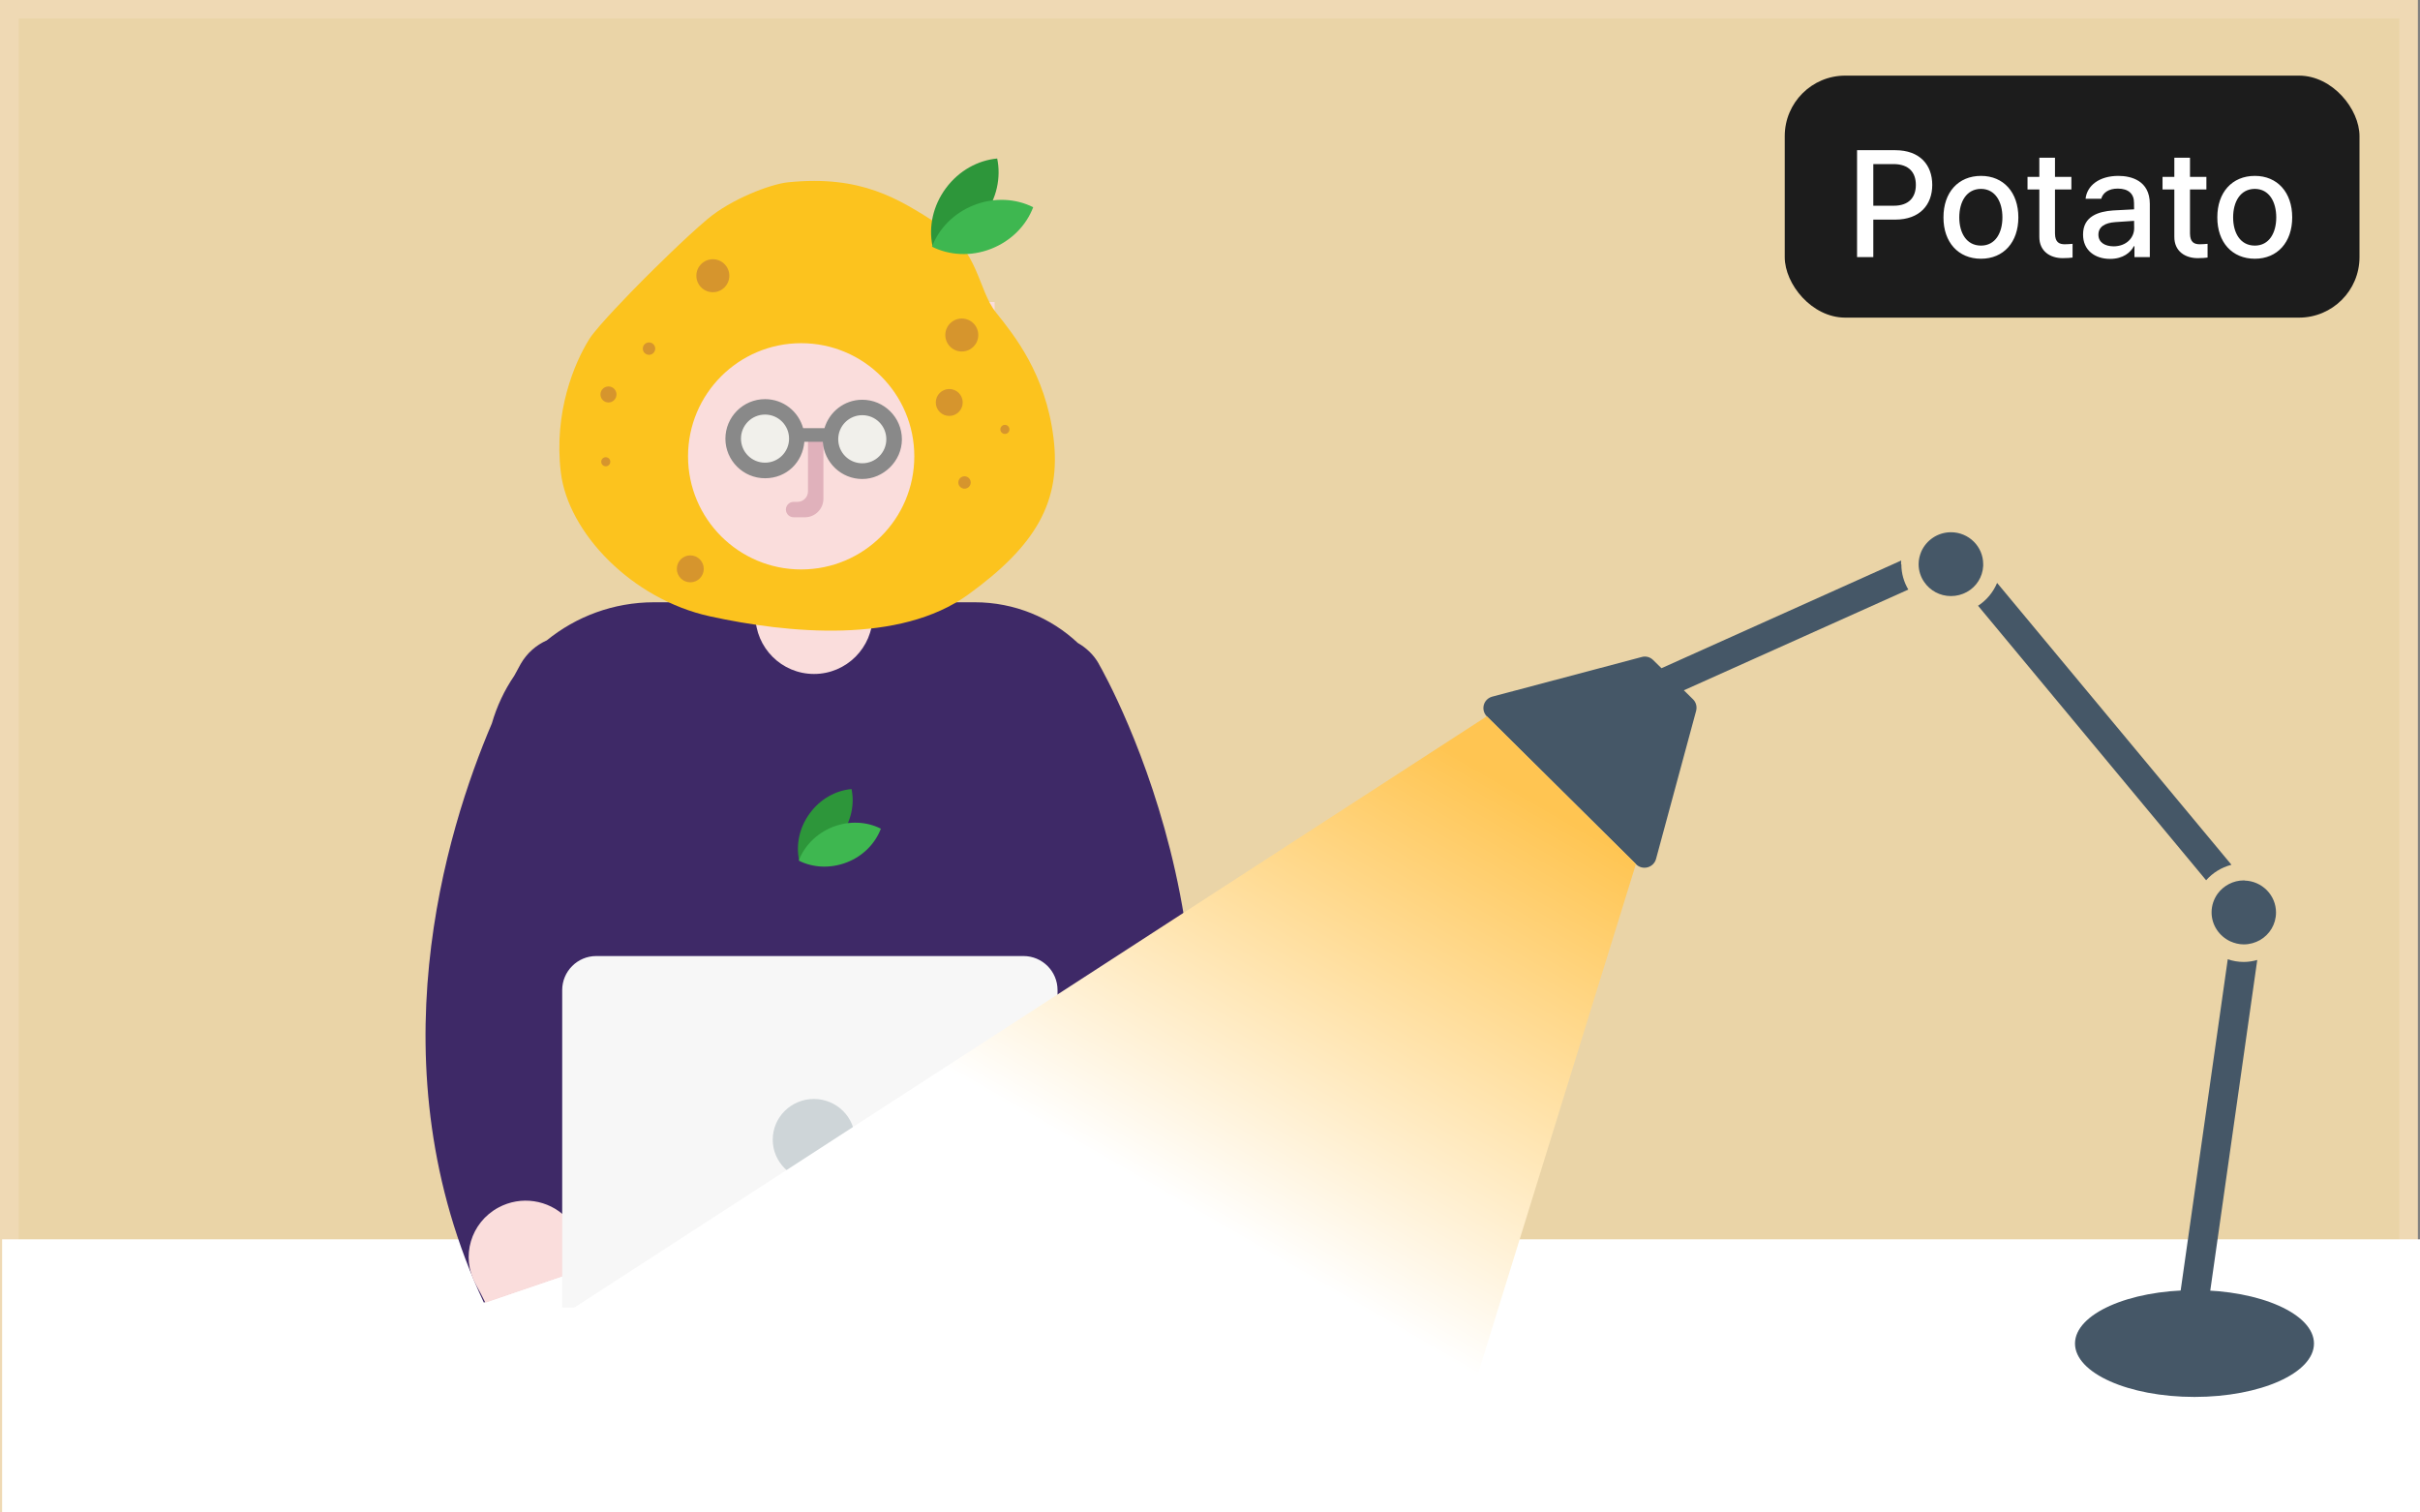 <svg width="160" height="100" viewBox="0 0 160 100" fill="none" xmlns="http://www.w3.org/2000/svg">
<rect x="0" y="0" width="160" height="100" fill="#808080" stroke="none"/>
<g clip-path="url(#clip0_85_1150)">
<path d="M159.25 0.61H0.62V99.38H159.25V0.61Z" fill="#EAD4A7"/>
<path d="M159.86 100H0V0H159.86V100ZM1.24 98.78H158.63V1.22H1.24V98.77V98.78Z" fill="#EFD9B4"/>
<path d="M159.39 82.55H0.76V99.39H159.39V82.55Z" fill="white"/>
<path d="M160 100H0.14V81.94H160V100ZM1.37 98.78H158.76V83.17H1.37V98.78Z" fill="white"/>
<path d="M72.65 43.89C72.31 43.29 71.82 42.83 71.26 42.51C69.48 40.84 67.08 39.82 64.44 39.82H43.25C40.55 39.82 38.08 40.77 36.15 42.34C35.45 42.65 34.84 43.18 34.43 43.89C34.38 43.98 34.23 44.25 34 44.68C33.35 45.63 32.85 46.69 32.52 47.83C29.49 54.93 24.66 70.52 31.99 86.12L39.16 83.67C38.87 83.08 38.6 82.48 38.35 81.89H68.73C68.48 82.49 68.21 83.08 67.92 83.67L75.09 86.12C84.79 65.47 73.17 44.8 72.65 43.9V43.89Z" fill="#3E2967"/>
<path d="M31.45 84.9C30.45 83.09 31.12 80.83 32.95 79.84C34.45 79.03 36.26 79.33 37.41 80.47C37.66 80.72 37.88 81 38.06 81.33C38.49 82.11 38.89 82.9 39.26 83.68L32.09 86.13C31.89 85.72 31.68 85.31 31.45 84.91V84.9Z" fill="#FADDDC"/>
<path d="M75.64 85.05C76.64 83.24 75.97 80.98 74.14 79.99C72.64 79.18 70.83 79.48 69.68 80.62C69.43 80.87 69.21 81.15 69.03 81.48C68.6 82.26 68.2 83.05 67.83 83.83L75 86.28C75.2 85.87 75.41 85.46 75.64 85.06V85.05Z" fill="#FADDDC"/>
<path d="M49.89 19.97H65.76V31.03C65.76 34.55 62.91 37.4 59.39 37.4H59.11C58.33 37.4 57.7 38.03 57.7 38.81V40.68C57.7 42.82 55.96 44.56 53.82 44.56C51.68 44.56 49.95 42.83 49.94 40.69L49.89 19.97Z" fill="#FADDDC"/>
<path d="M52.12 12.05C50.92 12.17 48.32 13.18 46.77 14.49C45.22 15.8 43.14 17.88 42.49 18.53C41.84 19.18 39.51 21.56 38.98 22.39C37.97 23.99 36.6 27.26 37.08 31.24C37.56 35.22 41.77 39.62 46.94 40.75C52.11 41.88 59.48 42.59 64 39.32C68.52 36.05 70.18 33.14 69.65 28.92C69.12 24.7 67.04 22.15 65.85 20.66C64.66 19.17 64.72 16.56 62.05 14.84C59.38 13.12 56.94 11.57 52.13 12.05H52.12Z" fill="#FCC31E"/>
<path d="M52.97 37.65C57.101 37.65 60.45 34.301 60.45 30.17C60.45 26.039 57.101 22.69 52.97 22.69C48.839 22.69 45.49 26.039 45.49 30.17C45.49 34.301 48.839 37.65 52.97 37.65Z" fill="#FADDDC"/>
<path d="M50.6 31.04C51.738 31.04 52.66 30.118 52.66 28.98C52.66 27.842 51.738 26.92 50.6 26.92C49.462 26.92 48.54 27.842 48.54 28.98C48.54 30.118 49.462 31.04 50.6 31.04Z" fill="#F1F0EB"/>
<path d="M57.02 31.04C58.158 31.04 59.08 30.118 59.08 28.98C59.08 27.842 58.158 26.92 57.02 26.92C55.882 26.92 54.96 27.842 54.96 28.98C54.96 30.118 55.882 31.04 57.02 31.04Z" fill="#F1F0EB"/>
<path d="M52.47 34.2H53.22C53.89 34.2 54.44 33.65 54.44 32.98V29.3C54.44 29.02 54.21 28.79 53.93 28.79C53.65 28.79 53.42 29.02 53.42 29.3V32.49C53.42 32.87 53.11 33.18 52.73 33.18H52.47C52.19 33.18 51.96 33.41 51.96 33.69C51.96 33.97 52.19 34.2 52.47 34.2Z" fill="#E0B1BB"/>
<path d="M47.96 29C47.96 30.45 49.14 31.62 50.58 31.62C52.02 31.62 53.07 30.55 53.18 29.21H54.4C54.49 30.58 55.62 31.67 57.01 31.67C58.4 31.67 59.63 30.49 59.63 29.05C59.63 27.6 58.45 26.43 57.01 26.43C55.82 26.43 54.83 27.23 54.51 28.31H53.1C52.79 27.2 51.79 26.39 50.58 26.39C49.13 26.39 47.96 27.57 47.96 29.01V29ZM55.42 29.04C55.42 28.16 56.13 27.45 57.01 27.45C57.89 27.45 58.6 28.16 58.6 29.04C58.6 29.92 57.89 30.63 57.01 30.63C56.13 30.63 55.42 29.92 55.42 29.04ZM48.99 29C48.99 28.12 49.7 27.41 50.58 27.41C51.46 27.41 52.17 28.12 52.17 29C52.17 29.88 51.46 30.59 50.58 30.59C49.7 30.59 48.99 29.88 48.99 29Z" fill="#898989"/>
<path d="M47.13 19.32C47.732 19.32 48.22 18.832 48.22 18.23C48.22 17.628 47.732 17.14 47.13 17.14C46.528 17.14 46.04 17.628 46.04 18.23C46.04 18.832 46.528 19.32 47.13 19.32Z" fill="#D6952D"/>
<path d="M63.59 23.24C64.192 23.24 64.68 22.752 64.68 22.15C64.68 21.548 64.192 21.06 63.59 21.06C62.988 21.06 62.5 21.548 62.5 22.15C62.5 22.752 62.988 23.24 63.59 23.24Z" fill="#D6952D"/>
<path d="M45.64 38.5C46.132 38.5 46.53 38.102 46.53 37.61C46.53 37.118 46.132 36.72 45.64 36.72C45.148 36.72 44.75 37.118 44.75 37.61C44.75 38.102 45.148 38.5 45.64 38.5Z" fill="#D6952D"/>
<path d="M62.76 27.5C63.252 27.5 63.65 27.102 63.65 26.61C63.65 26.118 63.252 25.72 62.76 25.72C62.269 25.72 61.87 26.118 61.87 26.61C61.87 27.102 62.269 27.5 62.76 27.5Z" fill="#D6952D"/>
<path d="M42.91 23.46C43.136 23.46 43.32 23.276 43.32 23.05C43.32 22.823 43.136 22.64 42.91 22.64C42.684 22.64 42.5 22.823 42.5 23.05C42.5 23.276 42.684 23.46 42.91 23.46Z" fill="#D6952D"/>
<path d="M63.77 32.31C63.996 32.31 64.18 32.126 64.18 31.9C64.18 31.674 63.996 31.49 63.77 31.49C63.544 31.49 63.36 31.674 63.36 31.9C63.36 32.126 63.544 32.31 63.77 32.31Z" fill="#D6952D"/>
<path d="M40.05 30.83C40.216 30.83 40.35 30.696 40.35 30.53C40.35 30.364 40.216 30.23 40.05 30.23C39.884 30.23 39.75 30.364 39.75 30.53C39.75 30.696 39.884 30.83 40.05 30.83Z" fill="#D6952D"/>
<path d="M66.44 28.69C66.606 28.69 66.74 28.556 66.74 28.39C66.74 28.224 66.606 28.09 66.44 28.09C66.274 28.09 66.14 28.224 66.14 28.39C66.14 28.556 66.274 28.69 66.44 28.69Z" fill="#D6952D"/>
<path d="M40.23 26.61C40.523 26.61 40.76 26.373 40.76 26.08C40.76 25.787 40.523 25.55 40.23 25.55C39.937 25.55 39.7 25.787 39.7 26.08C39.7 26.373 39.937 26.61 40.23 26.61Z" fill="#D6952D"/>
<path d="M62.54 12.44C61.68 13.6 61.39 15 61.65 16.25C62.92 16.13 64.17 15.46 65.04 14.29C65.91 13.12 66.19 11.73 65.93 10.48C64.66 10.6 63.41 11.27 62.54 12.44Z" fill="#2D963A"/>
<path d="M64.4 13.56C63.05 14.09 62.07 15.12 61.62 16.31C62.75 16.88 64.18 16.98 65.53 16.45C66.88 15.92 67.86 14.89 68.31 13.7C67.18 13.13 65.75 13.03 64.4 13.56Z" fill="#3EB750"/>
<path d="M39.43 63.21H67.67C68.91 63.21 69.92 64.22 69.92 65.46V86.45H37.17V65.46C37.17 64.22 38.18 63.21 39.42 63.21H39.43Z" fill="#F7F7F7"/>
<path d="M53.81 78.04C55.312 78.04 56.53 76.836 56.53 75.35C56.53 73.864 55.312 72.66 53.81 72.66C52.308 72.66 51.09 73.864 51.09 75.35C51.09 76.836 52.308 78.04 53.81 78.04Z" fill="#CED5D8"/>
<path d="M53.55 53.76C52.85 54.7 52.62 55.84 52.83 56.85C53.86 56.76 54.88 56.21 55.58 55.26C56.28 54.31 56.51 53.18 56.3 52.17C55.27 52.26 54.25 52.81 53.55 53.76Z" fill="#2D963A"/>
<path d="M55.07 54.67C53.98 55.1 53.18 55.93 52.81 56.9C53.73 57.37 54.89 57.44 55.98 57.02C57.07 56.6 57.87 55.76 58.24 54.79C57.32 54.32 56.16 54.25 55.07 54.67Z" fill="#3EB750"/>
<path d="M147.53 57.17L132.04 38.54C131.78 39.16 131.34 39.69 130.78 40.05L145.86 58.2C146.29 57.71 146.87 57.35 147.52 57.18L147.53 57.17Z" fill="#455767"/>
<path d="M125.69 37.3C125.69 37.22 125.69 37.14 125.7 37.06L109.85 44.18L109.3 43.64C109.1 43.44 108.81 43.36 108.54 43.44L98.66 46.06C98.07 46.22 97.88 46.94 98.31 47.37L108.17 57.14C108.6 57.57 109.33 57.37 109.49 56.79L112.14 47C112.21 46.73 112.14 46.44 111.94 46.24L111.33 45.64L126.17 38.98C125.88 38.49 125.71 37.92 125.71 37.32L125.69 37.3Z" fill="#455767"/>
<path d="M147.29 63.42L143.77 88.18L145.69 88.45L149.24 63.47C148.96 63.55 148.66 63.6 148.35 63.6C147.98 63.6 147.62 63.54 147.29 63.42Z" fill="#455767"/>
<path d="M131.12 37.3C131.12 36.13 130.16 35.19 128.99 35.19C128.11 35.19 127.36 35.72 127.03 36.46C126.92 36.72 126.85 37 126.85 37.3C126.85 37.74 126.99 38.15 127.22 38.48C127.6 39.04 128.25 39.41 128.99 39.41C129.37 39.41 129.73 39.31 130.04 39.14C130.66 38.8 131.08 38.16 131.12 37.42C131.12 37.38 131.12 37.34 131.12 37.3Z" fill="#455767"/>
<path d="M148.4 58.21C148.4 58.21 148.37 58.21 148.35 58.21C147.64 58.21 147.01 58.56 146.62 59.09C146.37 59.44 146.22 59.86 146.22 60.32C146.22 61.17 146.73 61.9 147.46 62.24C147.73 62.36 148.03 62.44 148.35 62.44C148.74 62.44 149.11 62.33 149.43 62.15C150.06 61.78 150.48 61.11 150.48 60.33C150.48 59.18 149.55 58.25 148.4 58.22V58.21Z" fill="#455767"/>
<path style="mix-blend-mode:darken" d="M97.45 91.7L108.16 57.13L98.3 47.36L27.82 93.03L97.45 91.7Z" fill="url(#paint0_linear_85_1150)"/>
<path d="M145.09 92.36C149.453 92.36 152.99 90.78 152.99 88.83C152.99 86.88 149.453 85.3 145.09 85.3C140.727 85.3 137.19 86.88 137.19 88.83C137.19 90.78 140.727 92.36 145.09 92.36Z" fill="#455767"/>
<rect x="118" y="5" width="38" height="16" rx="4" fill="#1C1C1C"/>
<path d="M122.781 17V9.93H125.301C126.946 9.93 127.752 10.916 127.752 12.225C127.752 13.528 126.941 14.52 125.301 14.52H123.855V17H122.781ZM123.855 13.602H125.193C126.233 13.606 126.668 13.021 126.668 12.225C126.668 11.424 126.233 10.852 125.193 10.848H123.855V13.602ZM130.975 17.107C129.471 17.107 128.489 16.014 128.494 14.373C128.489 12.723 129.471 11.629 130.975 11.629C132.469 11.629 133.445 12.723 133.445 14.373C133.445 16.014 132.469 17.107 130.975 17.107ZM129.539 14.373C129.539 15.384 130.003 16.238 130.975 16.238C131.932 16.238 132.391 15.384 132.391 14.373C132.391 13.357 131.932 12.493 130.975 12.488C130.003 12.493 129.539 13.357 129.539 14.373ZM136.951 11.697V12.527H135.867V15.438C135.872 16.038 136.165 16.145 136.502 16.15C136.653 16.15 136.883 16.136 137.029 16.121V17.029C136.888 17.049 136.663 17.068 136.375 17.068C135.56 17.068 134.822 16.619 134.832 15.652V12.527H134.051V11.697H134.832V10.428H135.867V11.697H136.951ZM137.723 15.506C137.718 14.295 138.748 13.982 139.705 13.914C140.057 13.895 140.853 13.851 141.097 13.841L141.092 13.416C141.097 12.815 140.726 12.469 140.018 12.469C139.402 12.469 139.031 12.752 138.924 13.143H137.889C137.981 12.264 138.802 11.629 140.057 11.629C140.901 11.629 142.132 11.937 142.137 13.475V17H141.121V16.277H141.082C140.877 16.673 140.389 17.117 139.51 17.117C138.504 17.117 137.718 16.541 137.723 15.506ZM138.738 15.516C138.738 16.023 139.158 16.282 139.744 16.287C140.594 16.282 141.102 15.716 141.102 15.086L141.097 14.602C140.857 14.617 140.101 14.671 139.852 14.685C139.168 14.734 138.738 14.993 138.738 15.516ZM145.877 11.697V12.527H144.793V15.438C144.798 16.038 145.091 16.145 145.428 16.15C145.579 16.15 145.809 16.136 145.955 16.121V17.029C145.813 17.049 145.589 17.068 145.301 17.068C144.485 17.068 143.748 16.619 143.758 15.652V12.527H142.977V11.697H143.758V10.428H144.793V11.697H145.877ZM149.08 17.107C147.576 17.107 146.595 16.014 146.6 14.373C146.595 12.723 147.576 11.629 149.08 11.629C150.574 11.629 151.551 12.723 151.551 14.373C151.551 16.014 150.574 17.107 149.08 17.107ZM147.645 14.373C147.645 15.384 148.108 16.238 149.08 16.238C150.037 16.238 150.496 15.384 150.496 14.373C150.496 13.357 150.037 12.493 149.08 12.488C148.108 12.493 147.645 13.357 147.645 14.373Z" fill="white"/>
</g>
<defs>
<linearGradient id="paint0_linear_85_1150" x1="71.99" y1="76.19" x2="89.5" y2="45.93" gradientUnits="userSpaceOnUse">
<stop stop-color="white"/>
<stop offset="1" stop-color="#FFC552"/>
</linearGradient>
<clipPath id="clip0_85_1150">
<rect width="160" height="100" fill="white"/>
</clipPath>
</defs>
</svg>

